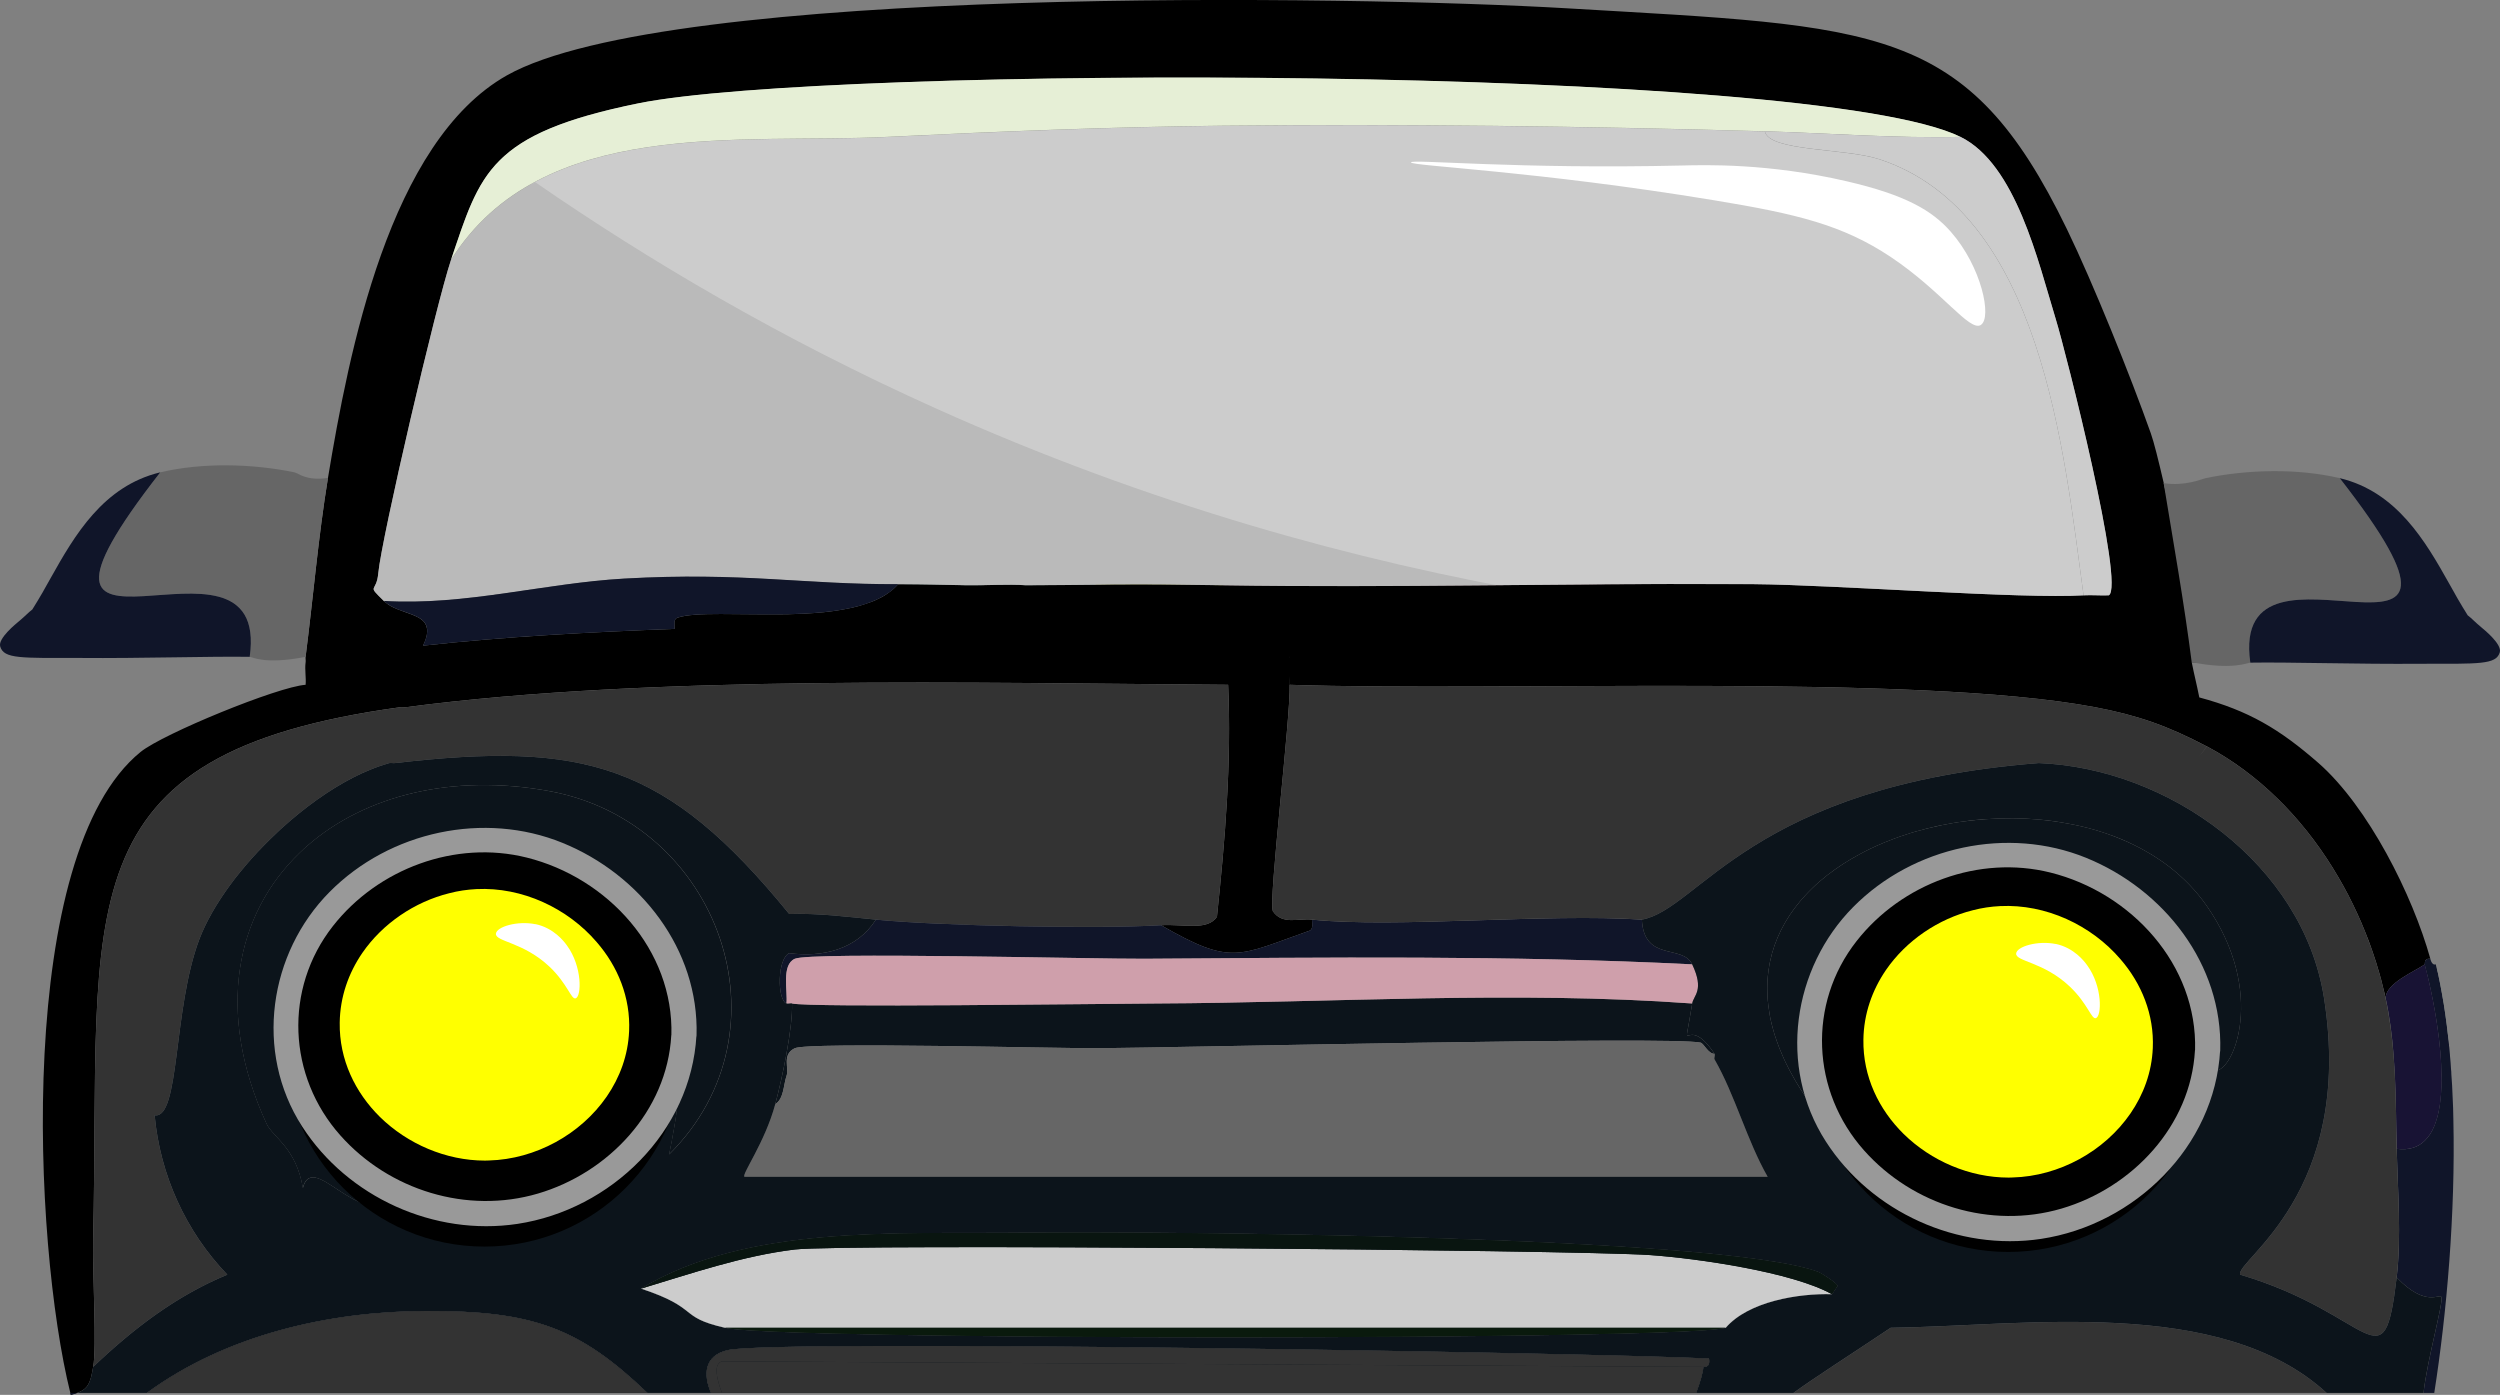 <?xml version="1.0" encoding="UTF-8"?>
<svg id="Calque_2" data-name="Calque 2" xmlns="http://www.w3.org/2000/svg" viewBox="0 0 223.57 124.74">
  <rect x="0" y="0" width="223.57" height="124.74" fill="#808080" stroke="none"/>
  <defs>
    <style>
      .cls-1 {
        opacity: .09;
      }

      .cls-1, .cls-2, .cls-3, .cls-4, .cls-5, .cls-6, .cls-7, .cls-8, .cls-9, .cls-10, .cls-11, .cls-12, .cls-13, .cls-14, .cls-15, .cls-16, .cls-17, .cls-18, .cls-19 {
        stroke-width: 0px;
      }

      .cls-3 {
        fill: #467323;
      }

      .cls-4 {
        fill: #181334;
      }

      .cls-5 {
        fill: #091510;
      }

      .cls-6 {
        fill: #0a1a0d;
      }

      .cls-7 {
        fill: #0c141b;
      }

      .cls-8 {
        fill: #101529;
      }

      .cls-9 {
        fill: #ccc;
      }

      .cls-10 {
        fill: #dee24b;
      }

      .cls-11 {
        fill: #b1e0d3;
      }

      .cls-12 {
        fill: #cf9fab;
      }

      .cls-13 {
        fill: #666;
      }

      .cls-14 {
        fill: #333;
      }

      .cls-15 {
        fill: #999;
      }

      .cls-16 {
        fill: #fff;
      }

      .cls-17 {
        fill: #ff0;
      }

      .cls-18 {
        fill: #ecafb7;
      }

      .cls-19 {
        fill: #e6efd6;
      }
    </style>
  </defs>
  <g id="Calque_1-2" data-name="Calque 1">
    <path class="cls-12" d="M154.95,52.23c-15.22.02-30.39,1.75-45.62,1.07v-.97c15.41.25,30.41-.19,45.62-.1Z"/>
    <path class="cls-10" d="M109.33,52.33v.97c-3.65-.16-7.34-.35-11-.47-.11-.19-.25-.37-.42-.55.42-.01.88-.01,1.42-.02,3.66-.03,6.35.01,10,.07Z"/>
    <path class="cls-11" d="M98.33,52.83c-3.21-.11-5.33-.08-8.48-.54-.66.82-1.28.84-4.05,1.01-2.29.15-3.23-1.06-5.44-1.06,2.21,0,3.76.05,6.06.09,1.7.03,3.76-.12,5.29,0,2.94,0,3.5-.03,6.2-.05.17.18.31.36.42.55Z"/>
    <path class="cls-2" d="M207.34,68.24c-3.49-3.05-6.24-4.68-10.66-5.87-.25-1.25-.43-1.9-.68-3.15,1.33.05,0,0,1.33.02.17,0,.34.01.51.01h.1l-.84-3.52c-.15-.24-.3-.55-.45-.93-1.03-2.49-2.22-7.65-3.15-11.55,0-.02,0-.03,0-.05-.47-2.02-.88-3.68-1.16-4.46-1.8-5.08-5.16-13.43-7.5-18.25C175.9,2.06,168,2.39,140.08.74,121.26-.37,59.75-1.38,45.33,6.74c-10.52,5.94-14.14,24.8-16,36-.87,5.3-1.32,10.68-2,16-.02.17.03.34,0,.5-.09.65.06,1.35,0,2-2.48.17-12.73,4.37-14.75,6-11.19,9.08-9.64,43.84-6.29,57.33h0c.01.06.03.12.04.17.21-.05.4-.11.56-.17.39-.14.65-.31.84-.53.04-.05.09-.11.12-.17.25-.38.35-.9.48-1.63.34-1.81-.07-8.09,0-11.5.67-29.71-3.06-43.31,27.5-47.5.17-.02.34.03.5,0,21.97-2.91,51.06-2.15,73.5-2,.31,6.99-.27,13.83-1,20.75-.87,1.27-2.95.63-5,.75,6.34,3.65,6.86,2.75,13.25.5.39-.13.25-.67.25-1-1.26-.13-2.64.49-3.5-.75-.42-.92,1.59-17.31,1.5-20.25-.01-.24,0-.5.02-.76-.01.26-.02.52-.01.76,18.61.64,55.92-1.04,71.99,2h.01c3.87.74,6.5,1.67,9.99,3.5h.01c2.32,1.23,4.44,2.82,6.33,4.67.11.1.21.21.32.32.1.1.21.2.31.31,1.85,1.92,3.47,4.09,4.83,6.43.3.51.59,1.04.87,1.57.27.53.54,1.07.79,1.62.25.54.49,1.09.71,1.65.23.55.44,1.11.63,1.67.25.71.47,1.41.67,2.12.1.35.2.71.28,1.07.1.36.18.72.26,1.07.06-1.32,2.48-2.3,3.49-2.99h0s.01-.01.01-.01c.01-.01,0-.1.02-.21,0-.04.01-.08.03-.12.02-.03.04-.05.06-.07.08-.08.19-.12.38-.1h.01c-1.58-5.68-5.55-13.59-10-17.5ZM115.33,58.74h.01s.02.12.03.21c-.01-.09-.02-.16-.04-.21ZM188.58,53.24c-.74.03-1.5-.04-2.25,0-5.48.34-21.95-.93-29.5-1-.63-.01-1.25-.01-1.88-.01-7.06-.04-14.08.03-21.12.1-8.11.07-16.25.13-24.5,0-3.65-.06-6.34-.1-10-.07-.54.01-1,.01-1.42.02-2.7.02-3.26.05-6.2.05-1.53-.12-3.59.03-5.29,0-2.3-.04-3.85-.1-6.06-.09h-.03c-.28.32-.61.6-.98.85-.3.21-.63.39-.99.55-.17.08-.35.16-.54.22-.19.07-.39.14-.59.2-.3.1-.61.19-.93.26-.1.02-.21.04-.32.07-.22.05-.44.09-.66.13-.45.08-.91.15-1.39.2-.09.01-.18.02-.27.03-.47.05-.95.08-1.44.11-.17.01-.34.02-.51.03-.4.02-.79.03-1.19.04-.28.01-.57.01-.85.01-.46,0-.92,0-1.38,0-1.36,0-2.68-.03-3.84-.03-1.7,0-3.08.06-3.87.33-.38.14-.25.66-.25,1-7.41.28-15.13.68-22.5,1.5.36-.74.44-1.27.32-1.67-.01-.07-.03-.13-.06-.19,0,0,0,0-.01,0-.03-.08-.07-.14-.12-.21-.01,0-.01-.01-.01-.01-.05-.07-.11-.13-.18-.19-.11-.1-.23-.18-.36-.25-.01-.01-.03-.01-.04-.02-.05-.03-.1-.06-.16-.08-.06-.03-.12-.06-.18-.08-.1-.05-.19-.08-.3-.12-.24-.09-.5-.18-.77-.28-.15-.05-.3-.11-.45-.17-.24-.1-.47-.2-.68-.34-.07-.03-.14-.08-.2-.14-.03-.01-.06-.03-.08-.06-.08-.05-.15-.11-.22-.18-1.59-1.56-.66-.66-.5-2.5.29-3.11,5.17-24.04,6.5-28,.14-.4.27-.79.39-1.17.1-.28.19-.55.29-.82.03-.1.06-.19.09-.28.14-.39.27-.77.4-1.13.13-.36.27-.72.41-1.06.25-.6.5-1.15.78-1.68.18-.34.36-.66.57-.98.1-.16.2-.32.32-.47.1-.15.22-.3.34-.45.13-.16.26-.31.39-.46.13-.14.26-.28.41-.42.02-.03.04-.05.06-.06.1-.12.21-.22.33-.31,1.18-1.06,2.72-1.97,4.86-2.77.27-.11.54-.21.83-.3.29-.11.58-.2.89-.29.22-.08.46-.15.7-.22.21-.05.41-.11.63-.17.35-.1.7-.19,1.07-.28.2-.06.4-.11.61-.15.74-.18,1.54-.36,2.38-.53,16.95-3.44,105.07-3.49,118.25,3,4.95,2.44,6.94,11.16,8.5,16.25.93,3.01,6.23,23.99,4.75,24.75Z"/>
    <path class="cls-9" d="M186.33,53.24c-5.48.34-21.95-.93-29.5-1-.63,0-1.25,0-1.88,0-15.21-.09-30.21.35-45.62.1-3.65-.06-6.34-.1-10-.07-.54.01-1,.01-1.42.02-2.7.02-3.26.05-6.2.05-1.53-.12-3.59.03-5.29,0-2.3-.04-3.85-.1-6.06-.09h-.03c-8.54.04-13.84-1.1-24.5-.5-7.19.41-14.22,2.44-21.5,2-1.59-1.56-.66-.66-.5-2.5.29-3.11,5.17-24.04,6.5-28,8.09-12.87,25.86-10.35,39-11,9.99-.49,20.01-.89,30-1,16.15-.17,32.36.04,48.5.5.35,1.81,7.17,1.49,10.25,2.5,14.5,4.78,16.5,26.14,18.25,39Z"/>
    <path class="cls-1" d="M138.15,53.12c-10.09.09-20.19.23-30.47.06-3.65-.06-6.34-.1-10-.07-.54.01-1,.01-1.42.02-2.7.02-3.26.05-6.2.05-1.53-.12-3.59.03-5.29,0-2.3-.04-3.85-.1-6.06-.09h-.03c-8.54.04-13.84-1.1-24.5-.5-7.19.41-14.22,2.44-21.5,2-1.59-1.56-.66-.66-.5-2.5.29-3.11,5.17-24.04,6.5-28,2.36-3.75,5.54-6.19,9.19-7.79,10.17,7.02,22.07,14.04,35.79,20.21,19.07,8.58,37.57,13.7,54.49,16.61Z"/>
    <path class="cls-19" d="M218.89,92.36c.06.42.1.85.14,1.28l-1.2-7.4c.07.29.14.58.21.88.12.56.24,1.14.34,1.74.06.3.11.61.16.92.05.31.1.61.14.93.05.32.09.64.13.96.03.23.06.46.08.69Z"/>
    <path class="cls-19" d="M219.04,93.68c.06.64.11,1.28.15,1.94-.04-.67-.1-1.33-.16-1.98,0,.01,0,.03,0,.04Z"/>
    <path class="cls-8" d="M217.69,124.57h-.96c.33-3,1.79-8.08,1.6-8.58-.13-.36-1.37,1-4-1.75.43-3.61.1-7.82,0-11.5h.01c1.09.14,1.91-.14,2.51-.74.35-.34.63-.78.84-1.3,1.59-3.83-.15-11.86-.86-14.45h0s0-.12.03-.22c0-.04.01-.08.03-.12.02-.03.04-.05.06-.07.08-.08.19-.12.38-.1.2.71.5.47.5.5.07.29.14.58.21.88.12.56.24,1.15.34,1.74.06.3.11.61.16.92s.1.61.14.93c.05.32.09.64.13.96.03.23.06.46.08.69.06.42.1.85.14,1.28,0,.01.01.03.01.04.02.2.03.39.05.59,0,.05.01.1.01.15.04.4.07.79.09,1.2.02.15.03.3.03.46.05.65.09,1.3.11,1.96.04.7.06,1.4.07,2.11.19,8.3-.59,17.31-1.71,24.42Z"/>
    <path class="cls-14" d="M108.83,81.99c-.87,1.27-2.95.63-5,.75-5.57.35-19.89.06-25.5-.5-2.57-.25-5.15-.59-7.75-.5-11.01-13.52-18.36-15.45-35.25-13.5-.16.02-.33-.02-.5,0h-.02c-.2.06-.4.12-.6.19-.22.07-.44.14-.66.23-.21.08-.42.16-.64.26-.18.07-.36.15-.54.23-2.15.99-4.37,2.49-6.43,4.26-.61.52-1.2,1.06-1.77,1.63-.19.19-.38.37-.57.57-.75.76-1.45,1.55-2.11,2.36-.33.4-.64.8-.93,1.2-1.19,1.63-2.14,3.27-2.73,4.82-2.38,6.28-1.72,16.1-4,15.75.49,5.3,2.76,10.36,6.5,14.25-4.59,1.9-8.43,4.85-12,8.25.34-1.81-.07-8.09,0-11.5.67-29.71-3.06-43.31,27.5-47.5.17-.02.34.03.5,0,21.97-2.91,51.06-2.15,73.5-2,.31,6.99-.27,13.83-1,20.75Z"/>
    <path class="cls-14" d="M208.07,124.57h-47.69c1.9-1.38,4.87-3.27,8.7-5.83,11.87-.15,29.48-2.89,38.99,5.83Z"/>
    <path class="cls-8" d="M151.33,86.24c-16.3-.82-32.68-.61-49-.5-4.23.03-29.82-.63-31.25,0-1.23.55-.62,2.92-.75,4-.85-.37-.82-4.02.25-4.5,2.94.39,6.03-.3,7.75-3,5.61.56,19.93.85,25.5.5,6.34,3.65,6.86,2.75,13.25.5.39-.13.25-.67.25-1,7.52.77,20.92-.57,29.5,0,.19,3.81,3.64,2.18,4.5,4Z"/>
    <path class="cls-18" d="M197.34,66.74c-.19.33-.41.61-.66.84.24-.23.46-.51.65-.84h.01Z"/>
    <path class="cls-7" d="M153.33,94.24c-.56.02-.96-.93-1.25-1-2.62-.58-46.46.44-53.75.5-3.73.03-26.01-.57-27.25,0-1.19.56-.48,1.78-.75,2.5-.26.74-.23,2.04-1,2.5.63-2.32,1.58-6.9,1.5-9,1.74.38,26.7.03,32.5,0,16.01-.07,32-1.16,48,0-.89,5.63-.66.51,2,4.5Z"/>
    <path class="cls-12" d="M151.33,89.74c-16-1.16-31.99-.07-48,0-5.8.03-30.76.38-32.5,0-.17-.03-.37.06-.5,0,.13-1.08-.48-3.45.75-4,1.43-.63,27.02.03,31.25,0,16.32-.11,32.7-.32,49,.5,1.11,2.34.12,2.76,0,3.5Z"/>
    <path class="cls-4" d="M216.85,102c-.6.6-1.42.88-2.51.74-.02-.57-.03-1.14-.04-1.7-.04-2.27-.07-4.51-.25-6.75-.13-1.68-.34-3.36-.71-5.05.06-1.32,2.48-2.3,3.49-2.99h0s.01-.01.01-.01c.8,2.94,2.95,12.93.01,15.76Z"/>
    <g>
      <path class="cls-14" d="M214.33,114.24c-1.18,9.9-2.04,3.29-14-.25-.42-1.27,10.27-7.25,7.5-24.75-1.89-11.95-13.88-20.53-25.5-21-25.75,2.02-30.37,13.08-35.5,14-8.58-.57-21.98.77-29.5,0-1.26-.13-2.64.49-3.5-.75-.42-.92,1.59-17.31,1.5-20.25h.01c18.61.64,55.92-1.04,71.99,2h.01c3.87.74,6.5,1.67,9.99,3.5-.19.33-.41.61-.65.84.25-.23.47-.51.66-.84,2.32,1.23,4.44,2.82,6.33,4.67.11.1.21.21.32.32.1.1.21.2.31.31,1.85,1.92,3.47,4.09,4.83,6.43.3.51.59,1.04.87,1.57.27.53.54,1.07.79,1.62.25.54.49,1.09.71,1.65.22.55.43,1.11.63,1.67.25.71.47,1.41.67,2.12.1.35.2.71.28,1.07.09.36.18.72.25,1.07.37,1.69.58,3.37.72,5.05.18,2.24.21,4.48.25,6.75,0,.56.02,1.13.03,1.7.1,3.68.43,7.89,0,11.5Z"/>
      <path class="cls-14" d="M197.34,66.74c-.19.33-.41.61-.66.84.24-.23.46-.51.65-.84h.01Z"/>
    </g>
    <path class="cls-13" d="M158.08,105.24h-91.5c-.31-.16,1.83-3.07,2.75-6.5.77-.46.74-1.76,1-2.5.27-.72-.44-1.94.75-2.5,1.24-.57,23.52.03,27.25,0,7.29-.06,51.13-1.08,53.75-.5.29.07.69,1.02,1.25,1,.08.12-.07.38,0,.5,1.83,3.18,2.9,7.27,4.75,10.5Z"/>
    <path class="cls-7" d="M197.33,80.99c-.94-1.35-2.08-2.51-3.36-3.5-.32-.25-.65-.48-.99-.7-.33-.23-.68-.44-1.04-.64-.35-.21-.72-.4-1.09-.58-.73-.36-1.5-.68-2.29-.96-.79-.28-1.6-.52-2.42-.71-.4-.09-.8-.18-1.21-.25-.02-.01-.04-.01-.06-.01-.84-.16-1.69-.27-2.54-.35-1.52-.14-3.07-.15-4.61-.04-.31.02-.62.04-.93.07-.06,0-.13.01-.2.03-.29.02-.58.06-.88.1-.69.08-1.37.2-2.05.34-.3.06-.6.13-.89.2-.31.07-.61.14-.91.23-.65.16-1.29.36-1.92.58-.35.12-.69.25-1.03.39-.21.07-.41.16-.62.25-.34.14-.68.29-1.01.45-.43.21-.84.42-1.24.65-.41.22-.8.46-1.18.7-.51.33-1,.68-1.47,1.04-.23.18-.46.37-.68.56-.22.19-.43.39-.64.59-.23.22-.45.45-.66.68-.15.16-.3.33-.45.51-1.31,1.57-2.25,3.37-2.67,5.37-.05.21-.08.42-.11.64-.01.03-.01.07-.02.1-.03.2-.05.4-.07.6-.01.12-.02.25-.03.37-.02.44-.02.88,0,1.33.01.1.01.2.02.31.01.1.01.2.03.3.01.16.03.33.06.5.02.18.05.36.08.54.03.22.08.44.13.66.05.2.09.39.15.59.05.19.11.38.16.57.13.41.28.82.44,1.24.09.23.19.47.3.71.11.26.23.52.36.78,0,.01.01.02.02.03.1.22.22.43.33.64.13.25.27.5.41.74.58.99,1.27,2.01,2.08,3.06,0,.01.01.01.01.01.13.16.26.33.39.49.4.51.84,1.02,1.3,1.54.18.2.34.4.5.6.03.05.06.09.1.13.13.15.25.31.36.47.01.02.03.04.04.06.87,1.17,1.62,2.31,3,3.24,1.24.83,2.47,1.49,3.73,1.95.03.02.07.04.11.05,11.18,4.22,22.54-4.64,23.16-12,.16-1.9-.15-3.64-.5-5.5.12.16.23.31.34.47.23.31.44.62.63.92.37.56.7,1.1.98,1.58.09.16.19.31.27.46.12.19.22.37.32.53h0s.02.04.02.05.01.02.03.03v.03c.27.46.47.79.59.89.03.03.05.04.07.04,1.65.17,4.66-7.01-.75-14.75ZM162.58,113.74c-8.69-3.22-58.49-3.64-71-3.5-11.35.13-24.74-.74-34.25,5,5.33,1.77,3.24,2.53,7.5,3.5,4.93,1.13,85.18,1.14,89.5,0,2.03-2.36,6.52-3.09,9.5-3q.25-.37.5-.75c-.09-.26-1.45-1.14-1.75-1.25ZM152.83,121.49c-11.47-.54-83.46-1.73-87.75-.75-2.12.49-2.2,2.21-1.49,3.83h88.09c.36-.94.62-1.87.65-2.33.01-.04.65.15.5-.75ZM60.81,96.26c-.02.46-.06.93-.1,1.4v.02c-.02.25-.05.51-.08.77,0,.11-.02.23-.04.34v.02c-.01.09-.02.17-.04.26-.04.31-.08.63-.13.95s-.11.64-.16.96c-.12.74-.27,1.49-.43,2.26,11.18-11.1,4.47-29.73-10.75-32.5-8.7-1.58-16.45.43-21.55,4.85-.25.21-.49.44-.72.66-5.7,5.47-7.6,14.18-2.98,24.24.56,1.21,2.65,2.15,3.25,5.75.02-.08.04-.16.07-.24.08-.22.18-.38.29-.49.2-.2.45-.25.73-.2.03,0,.06,0,.1.02.05.01.11.03.17.05.14.05.29.11.45.2.08.03.15.08.23.12.41.24.87.55,1.34.86.14.09.29.18.43.27.08.05.15.09.23.14.29.18.58.34.88.47.02,0,.03.03.05.03h0c.13.06.26.11.38.15.13.05.26.09.39.12-.49-.65-.95-1.27-1.37-1.86-.22-.3-.43-.59-.62-.88-.23-.33-.45-.65-.65-.97-.2-.29-.38-.58-.55-.86-.23-.37-.44-.73-.63-1.08-.15-.27-.29-.55-.42-.82-.11-.22-.21-.43-.31-.65-.01-.01-.02-.03-.02-.04t0-.01c-.11-.25-.22-.51-.31-.76-.1-.26-.19-.51-.27-.77-.12-.36-.22-.71-.3-1.08-.05-.17-.09-.35-.12-.52-.1-.48-.18-.97-.23-1.48-.03-.22-.05-.45-.06-.68-.02-.18-.03-.38-.03-.57-.07-1.65.06-3.51.39-5.72,1.82-12.14,14.9-15.92,24.5-10.25.65.38.96.47,1,.5h.5c.17.14.34.28.51.43.17.14.33.28.49.43.15.13.29.26.43.39.63.6,1.2,1.2,1.72,1.81.13.15.25.3.37.45.24.3.47.6.69.91.16.23.32.46.46.69.15.23.29.47.43.7,0,0,0,.01,0,.01.16.28.32.57.46.86.02.03.03.06.05.09.11.22.22.45.32.68.15.34.29.68.42,1.02.09.25.17.49.25.74.02.05.03.1.05.15,0,.02,0,.03.02.05.07.26.14.53.22.8.11.42.2.85.28,1.28.05.26.09.53.13.79.04.35.08.71.12,1.06,0,.05,0,.09.01.13.03.34.05.68.06,1.02.01.25.02.49.02.74.01.17.01.33.01.5v.02c0,.42-.02.84-.05,1.27ZM38.08,117.24c-8.66.03-17.85,2.13-24.95,7.33h44.77c-6.09-5.83-10.24-7.36-19.82-7.33Z"/>
    <path class="cls-7" d="M218.33,115.99c-.13-.36-1.37,1-4-1.75-1.18,9.9-2.04,3.29-14-.25-.42-1.27,10.27-7.25,7.5-24.75-1.89-11.95-13.88-20.53-25.5-21-25.75,2.02-30.37,13.08-35.5,14,.19,3.81,3.64,2.18,4.5,4,1.11,2.34.12,2.76,0,3.5-.89,5.63-.66.51,2,4.5.08.12-.07.38,0,.5,1.83,3.18,2.9,7.27,4.75,10.5h-91.5c-.31-.16,1.83-3.07,2.75-6.5.63-2.32,1.58-6.9,1.5-9-.17-.03-.37.06-.5,0-.85-.37-.82-4.02.25-4.5,2.94.39,6.03-.3,7.75-3-2.57-.25-5.15-.59-7.75-.5-11.01-13.52-18.36-15.45-35.25-13.5-.16.02-.33-.02-.5,0h-.02c-.2.06-.4.12-.6.19-.22.07-.44.14-.66.23-.21.08-.42.16-.64.26-.18.07-.36.15-.54.23-2.15.99-4.37,2.49-6.43,4.26-.61.52-1.2,1.06-1.77,1.63-.19.19-.38.37-.57.57-.75.76-1.45,1.55-2.11,2.36-.33.4-.64.8-.93,1.2-1.19,1.63-2.14,3.27-2.73,4.82-2.38,6.28-1.72,16.1-4,15.75.49,5.3,2.76,10.36,6.5,14.25-4.59,1.9-8.43,4.85-12,8.25-.13.73-.23,1.25-.48,1.63-.03.06-.08.12-.12.17-.19.22-.45.39-.84.53h6.24c7.1-5.2,16.29-7.3,24.95-7.33,9.58-.03,13.73,1.5,19.82,7.33h5.69c-.71-1.62-.63-3.34,1.49-3.83,4.29-.98,76.28.21,87.75.75.15.9-.49.71-.5.75-.03.46-.29,1.39-.65,2.33h8.7c1.9-1.38,4.87-3.27,8.7-5.83,11.87-.15,29.48-2.89,38.99,5.83h8.66c.33-3,1.79-8.08,1.6-8.58ZM48.33,104.24c-.06.08-1.06.58-1.5,1.25.93.41.95.14,1,1.25-.74.34-1.44.64-2.11.89-.22.08-.44.16-.65.23-.64.23-1.26.41-1.87.55-.2.05-.39.09-.59.13h-.02c-.17.04-.33.07-.49.09-.07.01-.14.03-.21.03-.18.03-.37.05-.56.07-.07.01-.15.02-.23.02-.22.02-.44.03-.67.05-.42.02-.84.01-1.26-.01-.16,0-.33-.01-.49-.02-.42-.03-.84-.06-1.28-.12-.28-.03-.56-.07-.85-.12-.56-.1-1.15-.21-1.76-.34-.62-.13-1.27-.28-1.96-.45-.13-.03-.26-.07-.39-.12-.12-.04-.25-.09-.38-.15h0s-.03-.02-.05-.03c-.3-.13-.59-.29-.88-.47-.08-.05-.15-.09-.23-.14-.14-.09-.29-.18-.43-.27-.47-.31-.93-.62-1.34-.86-.08-.04-.15-.09-.23-.12-.16-.09-.31-.15-.45-.2-.06-.02-.12-.04-.17-.05-.04-.01-.07-.02-.1-.02-.28-.05-.53,0-.73.2-.11.11-.21.27-.29.49-.03.08-.05.16-.07.24-.6-3.6-2.69-4.54-3.25-5.75-4.62-10.06-2.72-18.77,2.98-24.24.23-.22.47-.45.72-.66,5.1-4.42,12.85-6.43,21.55-4.85,15.22,2.77,21.93,21.4,10.75,32.5.16-.77.31-1.52.43-2.26.05-.32.11-.64.16-.96s.09-.64.13-.95c.02-.09.03-.17.04-.26v-.02c.02-.11.03-.23.04-.34.03-.26.06-.52.08-.77v-.02c.04-.47.08-.94.1-1.4.02-.4.03-.8.03-1.2h0c0-.2.01-.4.01-.59,0-.25-.01-.49-.02-.74-.01-.34-.03-.68-.06-1.02-.01-.04-.01-.08-.01-.13-.04-.35-.08-.71-.12-1.06-.04-.26-.08-.53-.13-.79-.08-.43-.17-.86-.28-1.28-.08-.27-.15-.54-.22-.8-.01-.02-.02-.03-.02-.05-.02-.05-.03-.1-.05-.15-.08-.25-.16-.49-.25-.74-.13-.34-.27-.68-.42-1.02-.1-.23-.21-.46-.32-.68-.02-.03-.03-.06-.05-.09-.14-.29-.3-.58-.46-.86,0,0,0-.01,0-.01-.14-.23-.28-.47-.43-.7-.15-.23-.3-.46-.46-.69-.22-.31-.45-.61-.69-.91-.12-.15-.24-.3-.37-.45-.52-.61-1.09-1.21-1.72-1.81-.14-.13-.28-.26-.43-.39-.16-.15-.32-.29-.49-.43-.17-.15-.34-.29-.51-.43h-.5c1.52,1.17,2.77,2.84,3.7,4.72.23.46.43.93.61,1.41.15.35.28.71.39,1.08.59,1.82.88,3.72.84,5.46,0,.14,0,.28-.01.41l-.03.42c-.48,5.6-7.77,15.87-10,11.5ZM163.83,115.74c-2.98-.09-7.47.64-9.5,3-4.32,1.14-84.57,1.13-89.5,0-4.26-.97-2.17-1.73-7.5-3.5,9.51-5.74,22.9-4.87,34.25-5,12.51-.14,62.31.28,71,3.5.3.11,1.66.99,1.75,1.25q-.25.38-.5.75ZM198.08,95.74s-.04-.01-.07-.04c-.12-.1-.32-.43-.59-.89v-.04s-.02-.01-.03-.02c0-.01-.01-.03-.02-.04h0c-.1-.17-.2-.35-.32-.54-.08-.15-.18-.3-.27-.46-.28-.48-.61-1.02-.98-1.58-.2-.3-.41-.61-.63-.92-.11-.16-.22-.31-.34-.47.35,1.86.66,3.6.5,5.5-.62,7.36-11.98,16.22-23.16,12-.04-.01-.08-.03-.11-.05-1.26-.46-2.49-1.12-3.73-1.95-1.38-.93-2.13-2.07-3-3.24-.01-.02-.03-.04-.04-.06-.11-.16-.23-.32-.36-.47-.04-.04-.07-.08-.1-.13-.16-.2-.32-.4-.5-.6-.46-.52-.9-1.03-1.3-1.54-.13-.16-.26-.33-.39-.49,0,0-.01,0-.01-.01-.81-1.05-1.5-2.07-2.08-3.06-.14-.24-.28-.49-.41-.74-.11-.21-.23-.42-.33-.64,0,0-.02-.02-.02-.03-.13-.26-.25-.52-.36-.78-.11-.24-.21-.48-.3-.71-.16-.42-.31-.83-.44-1.24-.05-.19-.11-.38-.16-.57-.06-.2-.1-.39-.15-.59-.05-.22-.1-.44-.13-.66-.03-.18-.06-.36-.08-.54-.03-.17-.05-.34-.06-.5-.02-.1-.02-.2-.03-.3-.01-.11-.01-.21-.02-.31-.02-.45-.02-.89,0-1.33.01-.12.02-.25.03-.37.02-.2.04-.4.07-.6.01-.03.01-.07.02-.1.03-.22.06-.43.11-.64.42-2,1.36-3.8,2.67-5.37.15-.18.3-.35.45-.51.21-.23.43-.46.66-.68.2-.2.42-.4.64-.59.22-.19.45-.38.68-.56.47-.37.96-.71,1.47-1.04.38-.24.77-.48,1.18-.7.4-.23.81-.44,1.24-.65.33-.16.67-.31,1.01-.45.21-.09.41-.18.62-.25.34-.14.68-.27,1.03-.39.63-.22,1.27-.42,1.92-.58.3-.09.6-.17.91-.23.3-.08.59-.15.89-.2.68-.14,1.36-.26,2.05-.34.29-.05.59-.09.88-.1.07-.02.14-.03.2-.03.31-.04.62-.06.93-.07,1.54-.11,3.09-.1,4.61.04.86.07,1.71.19,2.54.35.02,0,.04,0,.06.01.41.07.81.16,1.21.25.82.19,1.63.43,2.42.71.79.27,1.56.59,2.29.96.37.18.74.37,1.09.58.36.2.71.41,1.04.64.34.22.67.45.99.7,1.28.99,2.42,2.15,3.36,3.5,5.41,7.74,2.4,14.92.75,14.75Z"/>
    <path class="cls-9" d="M163.83,115.74c-2.98-.09-7.47.64-9.5,3h-89.5c-4.26-.97-2.17-1.73-7.5-3.5,4.48-1.35,9.09-2.94,13.75-3.5,4.39-.52,69.63.03,76.5.5,4.24.3,12.7,1.52,16.25,3.5Z"/>
    <path class="cls-14" d="M152.33,122.24c-.03.46-.29,1.39-.65,2.33h-87.11c-.52-1.33-.77-2.62.01-2.83q43.88.25,87.75.5Z"/>
    <path class="cls-5" d="M164.33,114.99q-.25.38-.5.75c-3.55-1.98-12.01-3.2-16.25-3.5-6.87-.47-72.11-1.02-76.5-.5-4.66.56-9.27,2.15-13.75,3.5,9.51-5.74,22.89-4.87,34.25-5,12.51-.14,62.31.28,71,3.5.3.11,1.66.99,1.75,1.25Z"/>
    <path class="cls-14" d="M152.33,122.24q-43.87-.25-87.75-.5c-.78.21-.53,1.5-.01,2.83h-.98c-.71-1.62-.63-3.34,1.49-3.83,4.29-.98,76.28.21,87.75.75.15.9-.49.71-.5.75Z"/>
    <path class="cls-6" d="M154.33,118.74c-4.32,1.14-84.57,1.13-89.5,0h89.5Z"/>
    <path class="cls-14" d="M57.9,124.57H13.13c7.1-5.2,16.29-7.3,24.95-7.33,9.58-.03,13.73,1.5,19.82,7.33Z"/>
    <g>
      <path class="cls-11" d="M58.33,92.74c-.48,5.6-7.77,15.87-10,11.5-.06.08-1.06.58-1.5,1.25.93.41.95.14,1,1.25-5.79,2.67-8.9,2.49-15,1-4.92-6.56-6.83-9.87-5.5-18.75,1.82-12.14,14.89-15.92,24.5-10.25.65.38.96.47,1,.5,3.77,2.91,5.9,8.89,5.5,13.5Z"/>
      <path class="cls-3" d="M53.33,79.24h-.5s-.35-.12-1-.5c.03-.93.82-.05,1.5.5Z"/>
    </g>
    <path class="cls-13" d="M29.33,42.74c-.87,5.3-1.32,10.68-2,16-3.66.72-4.75.01-5,0,1.95-13.7-24.57,4.73-8-16.5,3.79-.89,8.21-.78,12,0,.38.08,1.04.79,3,.5Z"/>
    <path class="cls-8" d="M22.33,58.74c-3.5-.06-9.75.15-15.2.1h0c-5.28,0-6.78.09-7.11-1.02-.23-.73,1.46-2.08,1.65-2.24.58-.48.87-.81,1.2-1.06h.01c.31-.49.62-1.01.94-1.56h0c.08-.15.16-.29.24-.43.16-.28.33-.58.49-.87,2.12-3.78,4.68-8.2,9.78-9.42-16.57,21.23,9.95,2.8,8,16.5Z"/>
    <path class="cls-13" d="M193.49,43.2c.87,5.3,1.83,10.7,2.51,16.02,3.66.72,4.99.05,5.24.04-1.95-13.7,24.57,4.73,8-16.5-3.79-.89-8.21-.78-12,0-.38.08-1.79.74-3.75.45Z"/>
    <path class="cls-8" d="M201.24,59.26c3.5-.06,9.75.15,15.2.1h0c5.28,0,6.78.09,7.11-1.02.23-.73-1.46-2.08-1.65-2.24-.58-.48-.87-.81-1.2-1.06h-.01c-.31-.49-.62-1.01-.94-1.56h0c-.08-.15-.16-.29-.24-.43-.16-.28-.33-.58-.49-.87-2.12-3.78-4.68-8.2-9.78-9.42,16.57,21.23-9.95,2.8-8,16.5Z"/>
    <path class="cls-19" d="M175.33,12.24c-5.83.14-11.66-.33-17.5-.5-16.14-.46-32.35-.67-48.5-.5-9.99.11-20.01.51-30,1-13.14.65-30.91-1.87-39,11,2.63-7.77,3.39-11.28,16.75-14,16.95-3.44,105.07-3.49,118.25,3Z"/>
    <path class="cls-8" d="M80.33,52.24c-3.72,4.29-16.58,1.9-19.75,3-.38.14-.25.66-.25,1-7.41.28-15.13.68-22.5,1.5,1.52-3.17-1.99-2.51-3.5-4,7.28.44,14.31-1.59,21.5-2,10.66-.6,15.96.54,24.5.5Z"/>
    <path class="cls-9" d="M188.58,53.24c-.74.03-1.5-.04-2.25,0-1.75-12.86-3.75-34.22-18.25-39-3.08-1.01-9.9-.69-10.25-2.5,5.84.17,11.67.64,17.5.5,4.95,2.44,6.94,11.16,8.5,16.25.93,3.01,6.23,23.99,4.75,24.75Z"/>
    <circle class="cls-2" cx="43.32" cy="93.64" r="17.84"/>
    <circle class="cls-2" cx="179.59" cy="94.12" r="17.84"/>
    <path class="cls-17" d="M192.52,93.73c-.09,2.16-.83,4.15-2,5.85-2.32,3.37-6.36,5.61-10.54,5.72-.12.01-.23.01-.35.01-3.49,0-6.93-1.49-9.39-3.9-2.22-2.19-3.65-5.13-3.6-8.43.03-2.32.79-4.44,2.02-6.24,1.82-2.64,4.68-4.57,7.77-5.34.8-.21,1.62-.33,2.44-.37,4.09-.2,8.15,1.7,10.76,4.75,1.89,2.18,3.02,4.95,2.89,7.95Z"/>
    <path class="cls-17" d="M56.26,92.21c-.09,2.16-.83,4.15-2,5.85-2.32,3.37-6.36,5.61-10.54,5.72-.12.01-.23.01-.35.01-3.49,0-6.93-1.49-9.39-3.9-2.22-2.19-3.65-5.13-3.6-8.43.03-2.32.79-4.44,2.02-6.24,1.82-2.64,4.68-4.57,7.77-5.34.8-.21,1.62-.33,2.44-.37,4.09-.2,8.15,1.7,10.76,4.75,1.89,2.18,3.02,4.95,2.89,7.95Z"/>
    <path class="cls-15" d="M60.03,92.6c-.38,6.75-5.6,12.28-11.93,14.14s-13.29-.29-17.66-5.2c-4.71-5.29-5.07-13.11-.67-18.72,4.03-5.14,10.96-7.72,17.33-6.13,7.23,1.8,13.17,8.25,12.94,15.91-.04,1.45,2.21,1.45,2.25,0,.23-7.7-5.03-14.4-12-17.23s-15.41-1.06-20.82,4.4-6.76,14.27-2.45,20.97c4.07,6.33,11.82,9.83,19.25,8.71,8.38-1.27,15.53-8.24,16.01-16.85.08-1.45-2.17-1.44-2.25,0Z"/>
    <path class="cls-15" d="M196.29,93.94c-.38,6.75-5.6,12.28-11.93,14.14s-13.29-.29-17.66-5.2c-4.71-5.29-5.07-13.11-.67-18.72,4.03-5.14,10.96-7.72,17.33-6.13,7.23,1.8,13.17,8.25,12.94,15.91-.04,1.45,2.21,1.45,2.25,0,.23-7.7-5.03-14.4-12-17.23s-15.41-1.06-20.82,4.4-6.76,14.27-2.45,20.97c4.07,6.33,11.82,9.83,19.25,8.71,8.38-1.27,15.53-8.24,16.01-16.85.08-1.45-2.17-1.44-2.25,0Z"/>
    <path class="cls-8" d="M6.89,124.57c-.16.06-.35.12-.56.17-.01-.05-.03-.11-.04-.16h0s.6-.01.6-.01Z"/>
    <path class="cls-16" d="M47.88,82.65c-1.6-.33-3.48.23-3.53.85-.06.72,2.45.73,4.8,2.96,1.61,1.53,1.93,2.95,2.33,2.82.53-.17.61-2.83-.78-4.73-.26-.36-1.17-1.56-2.82-1.91Z"/>
    <path class="cls-16" d="M183.83,84.42c-1.6-.33-3.48.23-3.53.85-.06.72,2.45.73,4.8,2.96,1.61,1.53,1.93,2.95,2.33,2.82.53-.17.61-2.83-.78-4.73-.26-.36-1.17-1.56-2.82-1.91Z"/>
    <path class="cls-16" d="M177.14,29.06c1.02-.64.08-5.19-2.68-8.33-1.67-1.9-4.02-3.29-9.32-4.52-6.98-1.62-12.61-1.46-14.68-1.41-14.67.35-24.27-.59-24.28-.28-.01.33,11.11.75,27.11,3.39,7.4,1.22,11.49,2.2,15.81,5.08,4.62,3.09,7.03,6.71,8.05,6.07Z"/>
  </g>
</svg>